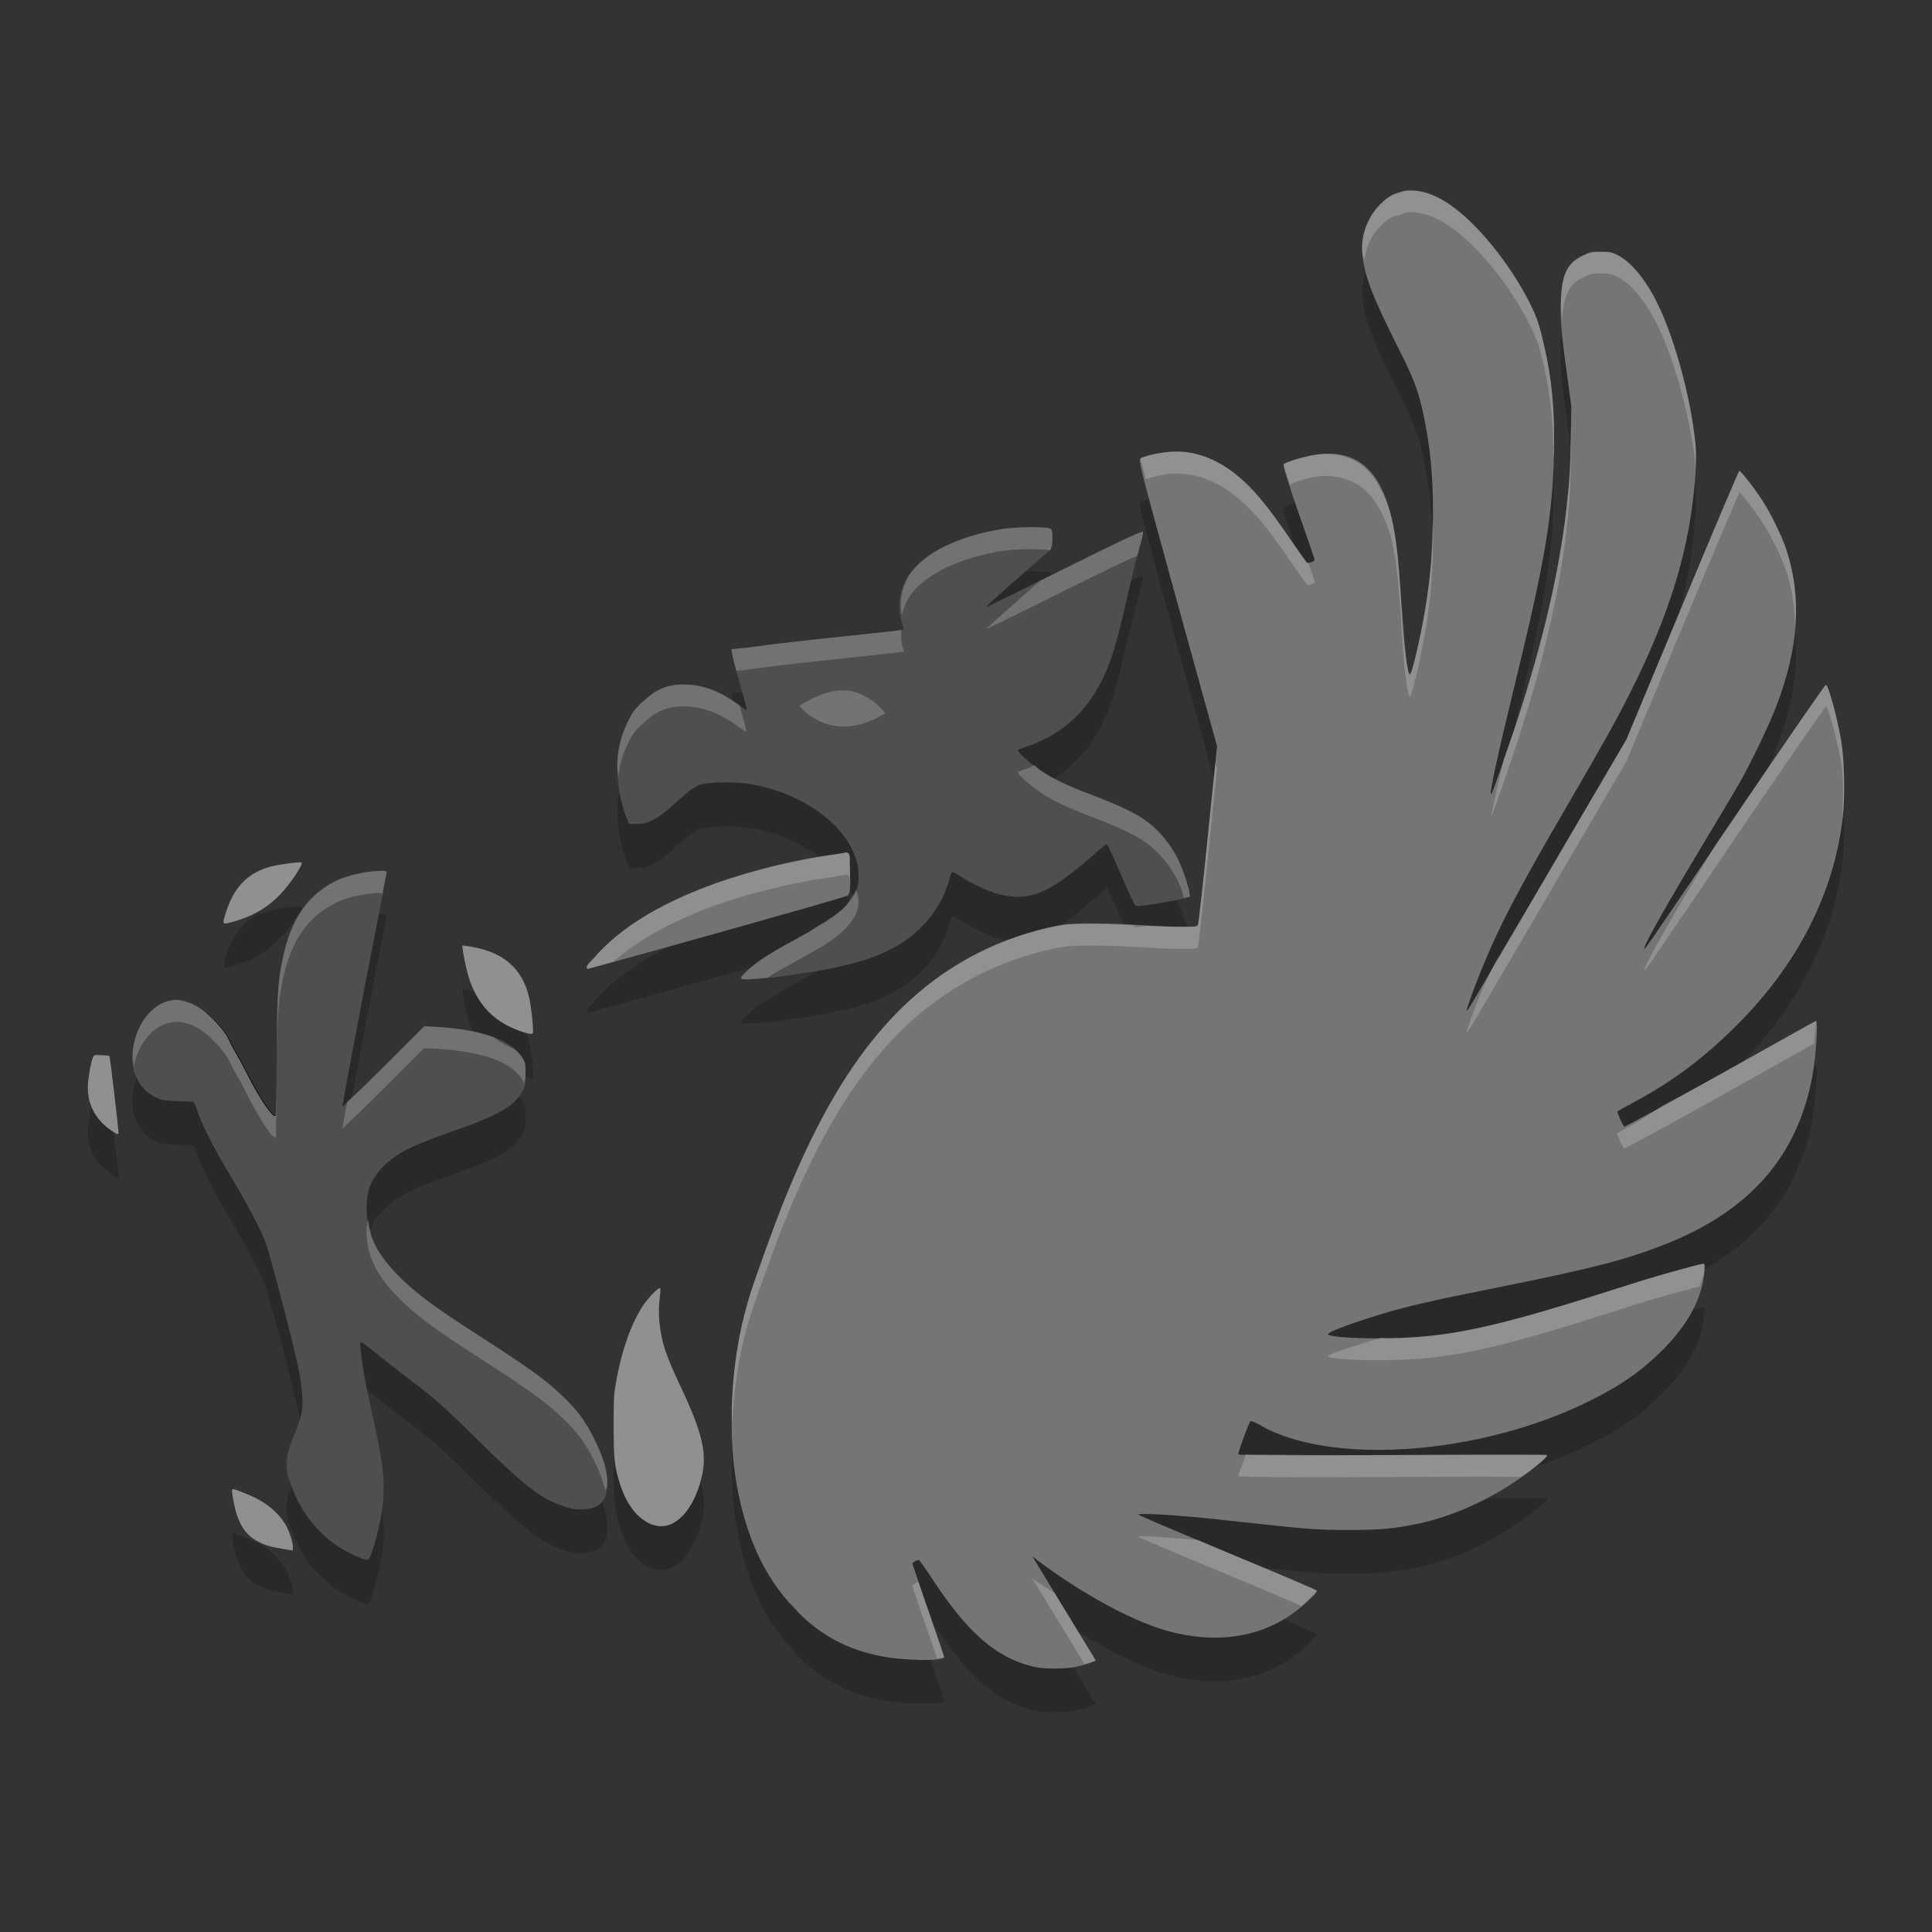<svg xmlns="http://www.w3.org/2000/svg" width="22" height="22" version="1.1" viewBox="0 0 22 22">
 <rect x="0" y="0" width="22" height="22" fill="#333333" stroke="none"/>
 <path style="opacity:.2" d="m16.037 2.668c-0.039 0.003-0.073 0.021-0.109 0.033-0.027 0.009-0.058 0.011-0.084 0.025-0.06 0.034-0.115 0.083-0.168 0.146-0.12 0.144-0.18 0.339-0.162 0.512 0.026 0.255 0.101 0.465 0.408 1.076 0.169 0.336 0.225 0.469 0.283 0.738 0.082 0.38 0.114 0.713 0.113 1.154-0.001 0.406-0.025 0.702-0.09 1.088-0.057 0.339-0.153 0.747-0.174 0.74-0.031-0.01-0.068-0.326-0.096-0.787v-0.002c-0.033-0.543-0.06-0.759-0.107-0.973-0.025-0.113-0.06-0.206-0.1-0.289-0.029-0.067-0.063-0.124-0.1-0.176l-0.002-0.002c-0.014-0.02-0.029-0.041-0.045-0.059l-0.002-0.002c-0.067-0.078-0.146-0.135-0.236-0.17-0.001-0.001-0.003-0.001-0.004-0.002-0.112-0.042-0.236-0.064-0.385-0.041-0.13 0.02-0.342 0.085-0.361 0.109-0.008 0.01 0.038 0.176 0.168 0.547 0.102 0.292 0.187 0.536 0.188 0.541 0 0.018-0.074 0.043-0.09 0.029-0.008-0.007-0.083-0.112-0.164-0.229-0.17-0.247-0.255-0.366-0.371-0.504-0.313-0.372-0.652-0.55-1.004-0.529-0.128 0.007-0.322 0.05-0.355 0.078-0.023 0.02-0.018 0.052 0.42 1.646l0.451 1.631-0.102 0.998c-0.055 0.55-0.108 1.012-0.113 1.027-0.009 0.027-0.012 0.029-0.193 0.029-0.102 0-0.308-0.007-0.457-0.018-0.329-0.024-0.739-0.026-0.879-0.006-0.142 0.021-0.346 0.073-0.539 0.139-0.602 0.206-1.13 0.571-1.57 1.094-0.406 0.482-0.749 1.095-1.088 1.941-0.102 0.254-0.321 0.864-0.373 1.029-0.128 0.408-0.199 0.841-0.211 1.311-0.01 0.418 0.023 0.761 0.109 1.111 0.102 0.411 0.253 0.73 0.463 0.998 0.05 0.064 0.104 0.122 0.162 0.182 0.002 0.002 0.004 0.004 0.006 0.006 0.002 0.002 0.004 0.004 0.006 0.006 0.001 0.001-0.001 0.005 0 0.006 0.27 0.271 0.563 0.428 0.938 0.504 0.267 0.055 0.734 0.065 0.734 0.014 0-0.009-0.082-0.25-0.182-0.535-0.099-0.285-0.18-0.522-0.18-0.529-0-0.013 0.05-0.043 0.072-0.043 0.006 0 0.069 0.088 0.139 0.193 0.28 0.425 0.496 0.669 0.74 0.836 0.145 0.099 0.335 0.174 0.486 0.197 0.093 0.014 0.316 0.014 0.408-0.006 0.114-0.024 0.228-0.061 0.242-0.078l-0.723-1.186c0.473 0.368 1.094 0.726 1.533 0.85 0.55 0.154 1.068 0.079 1.461-0.217 0.124-0.094 0.253-0.22 0.246-0.24-0.003-0.009-0.459-0.204-1.016-0.434-0.556-0.23-1.013-0.424-1.016-0.432-0.007-0.022 0.43 0.002 0.906 0.053 0.153 0.016 0.402 0.044 0.555 0.061 0.49 0.052 0.6 0.059 0.938 0.059 0.358-0 0.515-0.013 0.787-0.07 0.424-0.089 0.878-0.304 1.25-0.584 0.151-0.114 0.226-0.183 0.217-0.197-0.005-0.008-0.601-0.006-1.756 0-1.189 0.006-1.728 0-1.748-0.008-0.003-0.001-0.01 0.001-0.012 0-0.008-0.012 0.118-0.357 0.137-0.377 0.005-0.006 0.051 0.008 0.098 0.035 0.801 0.476 2.523 0.354 3.773-0.27 0.359-0.179 0.596-0.349 0.83-0.584 0.281-0.282 0.446-0.59 0.469-0.885 0.007-0.087 0.004-0.09-0.018-0.09-0.027 0-0.464 0.121-0.697 0.193-0.086 0.027-0.307 0.098-0.492 0.156-1.213 0.384-1.716 0.486-2.375 0.498-0.377 0.007-0.714-0.014-0.703-0.047 0.012-0.037 0.524-0.213 0.871-0.301 0.297-0.075 0.453-0.107 1.143-0.246 1.02-0.206 1.389-0.303 1.84-0.482 0.951-0.379 1.488-0.994 1.658-1.893 0.044-0.234 0.071-0.645 0.043-0.645-0.006 0-0.493 0.276-1.088 0.607-0.594 0.332-1.087 0.6-1.094 0.596-0.016-0.01-0.086-0.166-0.078-0.174 0.003-0.003 0.079-0.047 0.174-0.098 0.456-0.245 0.802-0.502 1.178-0.877 0.703-0.7 1.114-1.509 1.215-2.375 0.027-0.233 0.019-0.658-0.018-0.871-0.043-0.253-0.143-0.627-0.174-0.637-0.007-0.002-0.433 0.61-0.939 1.357-1.066 1.575-1.121 1.655-1.129 1.646-0.019-0.019 0.234-0.468 0.66-1.178 0.185-0.307 0.384-0.639 0.439-0.738 0.137-0.245 0.329-0.651 0.402-0.842 0.258-0.672 0.295-1.243 0.115-1.787-0.052-0.158-0.179-0.415-0.277-0.564-0.097-0.148-0.243-0.335-0.258-0.33-0.007 0.002-0.3 0.692-0.65 1.533l-0.637 1.527-0.883 1.508c-0.884 1.511-0.924 1.583-0.934 1.574-0.007-0.007 0.073-0.232 0.156-0.438 0.207-0.513 0.42-0.922 1.004-1.924 0.373-0.64 0.541-0.94 0.691-1.238 0.47-0.93 0.696-1.682 0.752-2.502 0.011-0.167 0.011-0.245 0-0.354-0.059-0.566-0.258-1.272-0.469-1.666-0.122-0.229-0.28-0.412-0.42-0.48-0.063-0.031-0.086-0.037-0.188-0.037-0.105 0-0.123 0.005-0.203 0.043-0.196 0.092-0.254 0.236-0.254 0.607 0 0.199 0.015 0.354 0.078 0.799l0.043 0.312-0.006 0.355c-0.007 0.352-0.013 0.465-0.049 0.793-0.08 0.722-0.275 1.554-0.564 2.436-0.109 0.333-0.271 0.794-0.289 0.822-0.042 0.065 0.062-0.411 0.271-1.268 0.343-1.405 0.423-1.906 0.438-2.615 0.01-0.49-0.022-0.829-0.113-1.227-0.055-0.238-0.076-0.3-0.156-0.463-0.225-0.456-0.619-0.939-0.939-1.148-0.165-0.108-0.314-0.154-0.449-0.145zm-4.336 3.836c-0.116 0.001-0.241 0.011-0.312 0.023-0.451 0.077-0.811 0.242-0.998 0.469-0.147 0.177-0.187 0.399-0.113 0.613 0.01 0.028 0.016 0.056 0.012 0.061-0.005 0.005-0.448 0.053-0.98 0.109-0.435 0.046-0.673 0.078-0.799 0.096-0.017 0.002-0.102 0.01-0.109 0.012-0.005 0.001-0.072 0.005-0.072 0.006-0.001 0.001 0.006 0.019 0.006 0.023 0 0.007-0.001 0.012 0 0.014 0.005 0.04 0.024 0.124 0.072 0.293 0.086 0.3 0.105 0.361 0.092 0.361-0.003 0-0.049-0.032-0.098-0.066-0.201-0.144-0.381-0.214-0.576-0.223-0.215-0.01-0.353 0.049-0.506 0.199-0.003 0.003-0.008 0.003-0.012 0.006-0.077 0.077-0.106 0.113-0.156 0.217-0.073 0.151-0.111 0.285-0.121 0.463-0.012 0.208 0.035 0.47 0.109 0.643l0.023 0.061h0.102c0.266 0 0.477-0.341 0.699-0.445 0.155-0.038 0.439-0.038 0.631 0 0.692 0.137 1.21 0.607 1.184 1.076-0.007 0.125-0.051 0.207-0.162 0.318-0.092 0.093-0.212 0.176-0.42 0.289-0.073 0.04-0.195 0.109-0.271 0.15-0.076 0.042-0.185 0.108-0.24 0.145-0.11 0.073-0.246 0.194-0.246 0.223 0 0.025 0.067 0.024 0.359-0.006 0.125-0.013 0.23-0.033 0.338-0.049 0.525-0.075 0.875-0.175 1.148-0.354 0.26-0.169 0.456-0.44 0.529-0.723 0.012-0.046 0.022-0.078 0.029-0.078 0.007 0 0.054 0.025 0.102 0.055 0.309 0.192 0.563 0.262 0.775 0.217 0.19-0.04 0.375-0.155 0.711-0.445 0.089-0.077 0.166-0.145 0.174-0.145 0.008 0 0.078 0.153 0.156 0.336s0.152 0.343 0.162 0.355c0.018 0.022 0.032 0.024 0.318-0.023 0.162-0.027 0.3-0.06 0.307-0.066 0.017-0.016-0.045-0.227-0.102-0.361-0.091-0.217-0.25-0.412-0.439-0.535-0.114-0.074-0.284-0.153-0.559-0.258-0.299-0.114-0.454-0.188-0.596-0.283-0.14-0.094-0.275-0.218-0.258-0.234 0.007-0.006 0.054-0.023 0.107-0.041 0.423-0.147 0.712-0.426 0.902-0.873 0.078-0.184 0.141-0.418 0.246-0.883 0.048-0.211 0.11-0.449 0.133-0.529 0.023-0.08 0.039-0.153 0.035-0.162-0-0.001-0.014 0.005-0.018 0.006-0.042 0.009-0.282 0.119-0.871 0.414-0.485 0.242-0.89 0.442-0.896 0.439-0.006-0.002 0.149-0.142 0.344-0.312 0.194-0.17 0.37-0.324 0.385-0.338 0.01-0.009 0.008-0.017 0.012-0.029 0.006-0.018 0.012-0.041 0.012-0.096 0-0.1-0.005-0.108-0.037-0.121-0.026-0.011-0.13-0.013-0.246-0.012zm-1.457 0.928c0.003 0.049 0.013 0.098 0.027 0.146-0.014-0.049-0.024-0.098-0.027-0.146zm-0.635 2.781c-0.043 0.005-0.086 0.017-0.129 0.023-0.001 0-0.003-0-0.004 0-0.452 0.065-0.899 0.171-1.33 0.322-0.491 0.18-0.979 0.417-1.342 0.803-0.027 0.046-0.165 0.147-0.111 0.172 0.533-0.144 1.281-0.353 1.787-0.496 0.137-0.039 0.242-0.068 0.361-0.102 0.219-0.06 0.436-0.123 0.654-0.188l0.156-0.047c0.049-0.057 0.02-0.23 0.027-0.33-0.015-0.053 0.029-0.191-0.07-0.158zm-6.174 0.109c-0.011-0.011-0.244 0.017-0.338 0.041-0.268 0.067-0.429 0.227-0.523 0.518-0.017 0.052-0.029 0.103-0.029 0.115 0 0.028 0.011 0.029 0.115 0 0.218-0.06 0.388-0.162 0.527-0.307 0.114-0.118 0.27-0.345 0.248-0.367zm0.848 0.096c-0.002 0-0.004 0.002-0.006 0.002-0.002 0-0.004-0-0.006 0-0.142 0.01-0.32 0.052-0.434 0.105-0.332 0.158-0.527 0.445-0.619 0.896-0.054 0.264-0.063 0.41-0.066 1.113-0.002 0.367-0.007 0.667-0.012 0.672-0.001 0.001-0.009-0.007-0.012-0.008-0.008-0.003-0.017-0.005-0.031-0.021-0.075-0.087-0.171-0.243-0.307-0.512-0.05-0.099-0.089-0.165-0.131-0.24-0.022-0.04-0.054-0.112-0.066-0.131v-0.002c-0.073-0.111-0.209-0.251-0.301-0.312-0.079-0.053-0.198-0.096-0.277-0.096-0.002 0-0.004 0.002-0.006 0.002-0.227 0.004-0.426 0.212-0.486 0.51-0.059 0.289 0.056 0.528 0.295 0.619 0.039 0.015 0.098 0.021 0.215 0.023 0.089 0.002 0.171 0.006 0.176 0.012 0.005 0.005 0.023 0.056 0.041 0.109 0.053 0.155 0.182 0.409 0.379 0.738 0.208 0.348 0.34 0.602 0.396 0.758 0.061 0.167 0.346 1.268 0.385 1.484 0.034 0.188 0.044 0.361 0.025 0.451-0.008 0.04-0.045 0.155-0.084 0.248-0.108 0.258-0.117 0.355-0.043 0.559 0.147 0.406 0.404 0.682 0.775 0.836 0.094 0.039 0.11 0.042 0.133-0.012 0.051-0.119 0.116-0.381 0.139-0.561 0.037-0.295 0.009-0.503-0.145-1.184-0.071-0.315-0.129-0.697-0.104-0.697 0.006 0 0.054 0.032 0.104 0.072 0.05 0.041 0.215 0.171 0.367 0.287 0.398 0.304 0.446 0.346 0.9 0.795 0.172 0.17 0.297 0.284 0.404 0.379 0.213 0.188 0.339 0.269 0.516 0.33 0.095 0.033 0.135 0.043 0.217 0.043 0.199 0 0.29-0.084 0.301-0.277 0.007-0.137-0.035-0.294-0.145-0.518-0.108-0.218-0.194-0.332-0.361-0.492-0.194-0.186-0.374-0.318-0.955-0.691-0.495-0.318-0.716-0.481-0.908-0.674-0.123-0.124-0.211-0.236-0.271-0.352-0.063-0.122-0.095-0.248-0.102-0.389-0.01-0.226 0.047-0.369 0.193-0.516 0.15-0.15 0.314-0.236 0.799-0.404 0.512-0.178 0.702-0.29 0.787-0.463 0.03-0.06 0.031-0.079 0.031-0.18-0-0.097 0.001-0.122-0.023-0.168-0.112-0.213-0.447-0.341-0.992-0.373l-0.139-0.006-0.463 0.463c-0.254 0.254-0.465 0.455-0.469 0.451-0.004-0.004 0.107-0.597 0.246-1.322 0.14-0.726 0.258-1.33 0.258-1.342 0-0.021-0.01-0.024-0.119-0.018zm0.979 0.848 0.008 0.043c0.008 0.081 0.05 0.272 0.084 0.365 0.108 0.296 0.293 0.478 0.6 0.578 0.073 0.024 0.107 0.026 0.115 0.012 0.011-0.02-0.019-0.301-0.043-0.402-0.07-0.3-0.25-0.483-0.559-0.561-0.06-0.015-0.13-0.027-0.156-0.029zm-4.184 1.25c-0.013 0.005-0.015 0.018-0.023 0.037-0.022 0.053-0.055 0.252-0.055 0.33 0 0.204 0.094 0.372 0.271 0.492 0.069 0.046 0.079 0.049 0.078 0.02-0.001-0.052-0.097-0.856-0.104-0.867-0.004-0.007-0.043-0.012-0.09-0.012-0.042 0-0.065-0.005-0.078 0zm6.434 2.652c-0.021 0-0.13 0.11-0.182 0.186-0.142 0.209-0.252 0.52-0.318 0.902-0.024 0.136-0.023 0.198-0.023 0.492-0 0.372 0.008 0.457 0.078 0.668 0.077 0.233 0.207 0.389 0.361 0.445 0.025 0.009 0.068 0.017 0.102 0.018 0.194 0.002 0.374-0.214 0.457-0.541 0.071-0.278 0.018-0.513-0.24-1.059-0.165-0.349-0.208-0.487-0.234-0.697-0.013-0.102-0.013-0.202 0.006-0.354 0.005-0.043 0.003-0.061-0.006-0.061zm-4.857 2.291c-0.016 0-0.016 0.034 0.012 0.168 0.045 0.218 0.123 0.349 0.27 0.426 0.09 0.047 0.148 0.061 0.283 0.084 0.05 0.009 0.096 0.019 0.102 0.02 0.035 0.005 0.006-0.138-0.055-0.266-0.057-0.118-0.191-0.247-0.33-0.318-0.101-0.052-0.257-0.113-0.281-0.113z"/>
 <path style="fill:#4f4f4f" d="m11.702 6.004c-0.116 0.001-0.241 0.012-0.313 0.024-0.451 0.077-0.811 0.243-0.998 0.469-0.147 0.177-0.188 0.399-0.114 0.613 0.01 0.028 0.017 0.055 0.012 0.06-0.005 0.005-0.447 0.052-0.98 0.108-0.435 0.046-0.673 0.079-0.8 0.096-0.017 0.002-0.101 0.011-0.108 0.012-0.005 0.001-0.072 0.005-0.072 0.006-0.001 0.001 0.006 0.019 0.006 0.024 0 0.007-0.001 0.011 0 0.012 0.005 0.04 0.024 0.125 0.072 0.295 0.086 0.3 0.103 0.361 0.09 0.361-0.003 0-0.048-0.031-0.096-0.066-0.201-0.144-0.382-0.213-0.577-0.222-0.215-0.01-0.352 0.049-0.505 0.198-0.003 0.003-0.009 0.003-0.012 0.006-0.077 0.077-0.106 0.113-0.156 0.216-0.073 0.151-0.11 0.285-0.12 0.463-0.012 0.208 0.034 0.471 0.108 0.643l0.024 0.06h0.102c0.266 0 0.475-0.341 0.697-0.445 0.155-0.038 0.439-0.038 0.631 0 0.692 0.137 1.211 0.607 1.184 1.076-0.007 0.125-0.051 0.207-0.162 0.319-0.092 0.093-0.213 0.175-0.421 0.289-0.073 0.04-0.194 0.109-0.271 0.15-0.076 0.042-0.185 0.108-0.24 0.144-0.11 0.073-0.246 0.194-0.246 0.222 0 0.025 0.068 0.024 0.361-0.006 0.125-0.013 0.229-0.033 0.337-0.048 0.525-0.075 0.875-0.176 1.148-0.355 0.26-0.169 0.456-0.438 0.529-0.721 0.012-0.046 0.023-0.078 0.03-0.078 0.007 0 0.055 0.024 0.102 0.054 0.309 0.192 0.563 0.261 0.776 0.216 0.19-0.04 0.373-0.155 0.709-0.445 0.089-0.077 0.167-0.144 0.174-0.144 0.008 0 0.078 0.153 0.156 0.337 0.079 0.183 0.152 0.342 0.162 0.355 0.018 0.022 0.033 0.024 0.319-0.024 0.162-0.027 0.3-0.06 0.307-0.066 0.017-0.016-0.045-0.226-0.102-0.361-0.091-0.217-0.249-0.412-0.439-0.535-0.114-0.074-0.284-0.154-0.559-0.259-0.299-0.114-0.454-0.188-0.595-0.283-0.14-0.094-0.276-0.218-0.259-0.234 0.007-0.006 0.055-0.024 0.108-0.042 0.423-0.147 0.712-0.425 0.902-0.872 0.078-0.184 0.142-0.419 0.246-0.884 0.048-0.211 0.109-0.449 0.132-0.529 0.023-0.08 0.04-0.153 0.036-0.162-0-0.001-0.014 0.005-0.018 0.006-0.042 0.009-0.283 0.12-0.872 0.415-0.485 0.242-0.889 0.441-0.896 0.439-0.006-0.002 0.148-0.143 0.343-0.313 0.194-0.17 0.37-0.323 0.385-0.337 0.01-0.009 0.008-0.018 0.012-0.03 0.006-0.018 0.012-0.042 0.012-0.096 0-0.1-0.004-0.107-0.036-0.12-0.026-0.011-0.13-0.013-0.246-0.012z"/>
 <path style="fill:#757575" d="m16.036 2.168c-0.135 0.01-0.255 0.077-0.361 0.204-0.12 0.144-0.18 0.339-0.163 0.511 0.026 0.255 0.101 0.465 0.409 1.076 0.169 0.336 0.224 0.47 0.283 0.739 0.082 0.38 0.115 0.713 0.114 1.154-0.001 0.406-0.025 0.702-0.09 1.088-0.057 0.339-0.154 0.746-0.174 0.739-0.031-0.01-0.068-0.326-0.096-0.788-0.033-0.543-0.061-0.761-0.108-0.974-0.126-0.569-0.407-0.81-0.872-0.739-0.13 0.02-0.341 0.084-0.361 0.108-0.008 0.01 0.038 0.176 0.168 0.548 0.102 0.292 0.186 0.535 0.186 0.541 0 0.018-0.074 0.044-0.09 0.031-0.008-0.007-0.082-0.112-0.163-0.229-0.17-0.247-0.256-0.367-0.372-0.505-0.313-0.372-0.652-0.549-1.004-0.529-0.128 0.007-0.322 0.05-0.355 0.078-0.023 0.02-0.018 0.053 0.421 1.647l0.451 1.629-0.103 0.998c-0.055 0.55-0.108 1.013-0.114 1.028-0.009 0.027-0.011 0.03-0.193 0.03-0.102 0-0.308-0.007-0.457-0.018-0.329-0.024-0.739-0.026-0.878-0.006-0.142 0.021-0.348 0.072-0.541 0.138-0.602 0.206-1.129 0.572-1.569 1.094-0.406 0.482-0.75 1.096-1.088 1.942-0.102 0.254-0.321 0.863-0.372 1.028-0.128 0.408-0.199 0.841-0.211 1.311-0.01 0.418 0.021 0.761 0.108 1.112 0.102 0.411 0.254 0.73 0.463 0.998 0.05 0.064 0.104 0.121 0.163 0.181 0.002 0.002 0.004 0.004 0.006 0.006 0.002 0.002 0.004 0.004 0.006 0.006 0.001 0.001-0.001 0.004 0 0.006 0.27 0.271 0.563 0.429 0.938 0.505 0.267 0.055 0.734 0.064 0.734 0.013 0-0.009-0.081-0.25-0.181-0.535-0.099-0.285-0.18-0.522-0.18-0.529-0-0.013 0.05-0.042 0.072-0.042 0.006 0 0.069 0.087 0.138 0.193 0.28 0.425 0.495 0.669 0.74 0.836 0.145 0.099 0.336 0.175 0.487 0.198 0.093 0.014 0.317 0.013 0.409-0.006 0.114-0.024 0.227-0.061 0.241-0.078l-0.722-1.184c0.473 0.368 1.094 0.725 1.533 0.848 0.55 0.154 1.068 0.079 1.461-0.217 0.124-0.094 0.253-0.22 0.246-0.24-0.003-0.009-0.46-0.203-1.016-0.433-0.556-0.23-1.013-0.425-1.016-0.432-0.007-0.022 0.431 0.003 0.908 0.054 0.153 0.016 0.401 0.044 0.553 0.06 0.49 0.052 0.601 0.06 0.938 0.06 0.358-0 0.515-0.014 0.788-0.072 0.424-0.089 0.878-0.303 1.25-0.583 0.151-0.114 0.226-0.184 0.217-0.198-0.005-0.008-0.601-0.006-1.756 0-1.189 0.006-1.729 0.002-1.749-0.006-0.003-0.001-0.01 0.001-0.012 0-0.008-0.012 0.119-0.359 0.138-0.379 0.005-0.006 0.05 0.009 0.096 0.036 0.801 0.476 2.525 0.353 3.775-0.271 0.359-0.179 0.596-0.348 0.83-0.583 0.281-0.282 0.446-0.589 0.469-0.884 0.007-0.087 0.004-0.09-0.018-0.09-0.027 0-0.463 0.119-0.697 0.192-0.086 0.027-0.307 0.098-0.493 0.156-1.213 0.384-1.716 0.487-2.375 0.499-0.377 0.007-0.714-0.016-0.703-0.048 0.012-0.037 0.525-0.213 0.872-0.301 0.297-0.075 0.452-0.107 1.142-0.246 1.02-0.206 1.389-0.302 1.84-0.481 0.951-0.379 1.489-0.996 1.659-1.894 0.044-0.234 0.071-0.643 0.043-0.643-0.006 0-0.494 0.275-1.088 0.607-0.594 0.332-1.087 0.6-1.094 0.596-0.016-0.01-0.086-0.166-0.078-0.174 0.003-0.003 0.079-0.045 0.174-0.096 0.456-0.245 0.802-0.504 1.178-0.878 0.703-0.7 1.114-1.509 1.214-2.374 0.027-0.233 0.018-0.658-0.018-0.872-0.043-0.253-0.143-0.627-0.174-0.637-0.007-0.002-0.432 0.61-0.938 1.358-1.066 1.575-1.122 1.656-1.13 1.648-0.019-0.019 0.235-0.468 0.661-1.178 0.185-0.307 0.383-0.64 0.439-0.739 0.137-0.245 0.329-0.651 0.402-0.842 0.258-0.672 0.295-1.242 0.114-1.786-0.052-0.158-0.178-0.415-0.276-0.565-0.097-0.148-0.244-0.336-0.259-0.331-0.007 0.002-0.299 0.692-0.649 1.533l-0.637 1.527-0.884 1.509c-0.884 1.511-0.923 1.584-0.932 1.575-0.007-0.007 0.073-0.234 0.156-0.439 0.207-0.513 0.42-0.922 1.004-1.924 0.373-0.64 0.541-0.94 0.691-1.238 0.47-0.93 0.696-1.682 0.752-2.501 0.011-0.167 0.011-0.246 0-0.354-0.059-0.566-0.259-1.271-0.469-1.666-0.122-0.229-0.281-0.412-0.421-0.481-0.063-0.031-0.084-0.036-0.186-0.036-0.105 0-0.124 0.004-0.204 0.042-0.196 0.092-0.253 0.237-0.253 0.608 0 0.199 0.015 0.354 0.078 0.799l0.042 0.313-0.006 0.355c-0.007 0.352-0.012 0.465-0.048 0.794-0.08 0.722-0.276 1.553-0.566 2.434-0.109 0.333-0.27 0.796-0.288 0.824-0.042 0.065 0.062-0.412 0.271-1.269 0.343-1.405 0.425-1.906 0.439-2.615 0.01-0.49-0.023-0.829-0.114-1.226-0.055-0.238-0.076-0.3-0.156-0.463-0.225-0.456-0.618-0.939-0.938-1.148-0.165-0.108-0.316-0.154-0.451-0.144z"/>
 <path style="fill:#737373" d="m9.61 9.713c-0.498 0.062-0.989 0.18-1.463 0.346-0.491 0.18-0.98 0.416-1.343 0.802-0.027 0.046-0.164 0.147-0.111 0.172 0.533-0.144 1.282-0.353 1.788-0.496 0.137-0.039 0.241-0.069 0.361-0.103 0.219-0.06 0.437-0.123 0.655-0.187l0.155-0.048c0.049-0.057 0.021-0.229 0.028-0.329-0.015-0.053 0.03-0.191-0.07-0.158z"/>
 <path style="fill:#909090" d="m3.435 9.822c-0.011-0.011-0.243 0.019-0.337 0.042-0.268 0.067-0.428 0.227-0.523 0.517-0.017 0.052-0.03 0.102-0.03 0.114 0 0.028 0.009 0.029 0.114 0 0.218-0.06 0.39-0.162 0.529-0.307 0.114-0.118 0.268-0.345 0.246-0.367z"/>
 <path style="fill:#4f4f4f" d="m4.283 9.918c-0.144 0.009-0.329 0.053-0.445 0.108-0.332 0.158-0.527 0.444-0.619 0.896-0.054 0.264-0.063 0.409-0.066 1.112-0.002 0.367-0.007 0.669-0.012 0.673-0.005 0.005-0.022-0.007-0.042-0.03-0.075-0.087-0.171-0.242-0.307-0.511-0.05-0.099-0.09-0.165-0.132-0.24-0.023-0.041-0.054-0.114-0.066-0.132-0.073-0.111-0.209-0.251-0.301-0.313-0.079-0.053-0.197-0.096-0.277-0.096-0.23 0-0.432 0.21-0.493 0.511-0.059 0.289 0.055 0.529 0.295 0.619 0.039 0.015 0.1 0.022 0.216 0.024 0.089 0.002 0.17 0.007 0.174 0.012 0.005 0.005 0.024 0.055 0.042 0.108 0.053 0.155 0.182 0.41 0.379 0.739 0.208 0.348 0.34 0.602 0.397 0.758 0.061 0.167 0.346 1.268 0.385 1.485 0.034 0.188 0.043 0.361 0.024 0.451-0.008 0.04-0.045 0.153-0.084 0.246-0.108 0.258-0.116 0.355-0.042 0.559 0.147 0.406 0.404 0.681 0.776 0.836 0.094 0.039 0.11 0.041 0.132-0.012 0.051-0.119 0.116-0.379 0.138-0.559 0.037-0.295 0.01-0.504-0.144-1.184-0.071-0.315-0.127-0.697-0.102-0.697 0.006 0 0.053 0.032 0.102 0.072 0.05 0.041 0.214 0.172 0.367 0.289 0.398 0.304 0.447 0.345 0.902 0.794 0.172 0.17 0.296 0.284 0.403 0.379 0.213 0.188 0.34 0.27 0.517 0.331 0.095 0.033 0.135 0.042 0.216 0.042 0.199 0 0.29-0.083 0.301-0.277 0.007-0.137-0.034-0.294-0.144-0.517-0.108-0.218-0.194-0.333-0.361-0.493-0.194-0.186-0.374-0.318-0.956-0.691-0.495-0.318-0.716-0.481-0.908-0.673-0.253-0.254-0.361-0.465-0.373-0.739-0.01-0.226 0.046-0.37 0.192-0.517 0.15-0.15 0.315-0.234 0.8-0.403 0.512-0.178 0.703-0.29 0.788-0.463 0.03-0.06 0.03-0.079 0.03-0.18-0-0.097 0-0.122-0.024-0.168-0.112-0.213-0.447-0.341-0.992-0.373l-0.138-0.006-0.463 0.463c-0.254 0.254-0.465 0.455-0.469 0.451-0.004-0.004 0.107-0.597 0.246-1.323 0.14-0.726 0.259-1.328 0.259-1.341 0-0.021-0.011-0.025-0.12-0.018z"/>
 <path style="fill:#909090" d="m5.263 10.766 0.006 0.042c0.008 0.081 0.05 0.273 0.084 0.367 0.108 0.296 0.295 0.477 0.601 0.577 0.073 0.024 0.106 0.026 0.114 0.012 0.011-0.02-0.018-0.302-0.042-0.403-0.07-0.3-0.251-0.481-0.559-0.559-0.06-0.015-0.13-0.028-0.156-0.03l-0.048-0.006z"/>
 <path style="fill:#909090" d="m1.078 12.016c-0.013 0.005-0.016 0.017-0.024 0.036-0.022 0.053-0.054 0.253-0.054 0.331 0 0.204 0.093 0.373 0.271 0.493 0.069 0.046 0.079 0.047 0.078 0.018-0.001-0.052-0.095-0.855-0.102-0.866-0.004-0.007-0.044-0.012-0.09-0.012-0.042 0-0.066-0.005-0.078 0z"/>
 <path style="opacity:.2;fill:#ffffff" d="m16.037 2.168c-0.039 0.003-0.073 0.021-0.109 0.033-0.027 0.009-0.058 0.011-0.084 0.025-0.06 0.034-0.115 0.083-0.168 0.146-0.12 0.144-0.18 0.339-0.162 0.512 0.003 0.025 0.016 0.054 0.02 0.078 0.021-0.122 0.061-0.242 0.143-0.34 0.053-0.063 0.108-0.113 0.168-0.146 0.026-0.015 0.057-0.017 0.084-0.025 0.036-0.012 0.071-0.03 0.109-0.033 0.135-0.01 0.284 0.037 0.449 0.145 0.321 0.209 0.715 0.692 0.939 1.148 0.08 0.163 0.102 0.225 0.156 0.463 0.078 0.34 0.105 0.653 0.107 1.039 0.001-0.021 0.005-0.041 0.006-0.062 0.01-0.49-0.022-0.829-0.113-1.227-0.055-0.238-0.076-0.3-0.156-0.463-0.225-0.456-0.619-0.939-0.939-1.148-0.165-0.108-0.314-0.154-0.449-0.145zm2.193 0.697c-0.105 0-0.123 0.005-0.203 0.043-0.196 0.092-0.254 0.236-0.254 0.607 0 0.036 0.013 0.108 0.014 0.143 0.014-0.273 0.07-0.42 0.24-0.5 0.08-0.038 0.098-0.043 0.203-0.043 0.102 0 0.124 0.006 0.188 0.037 0.14 0.069 0.298 0.251 0.42 0.48 0.211 0.394 0.41 1.1 0.469 1.666 0.003-0.088 0.008-0.173 0-0.25-0.059-0.566-0.258-1.272-0.469-1.666-0.122-0.229-0.28-0.412-0.42-0.48-0.063-0.031-0.086-0.037-0.187-0.037zm-0.34 1.986-0.002 0.131c-0.007 0.352-0.013 0.465-0.049 0.793-0.08 0.722-0.275 1.554-0.564 2.436-0.057 0.175-0.094 0.267-0.152 0.432-0 0.001 0 0.003 0 0.004-0.049 0.224-0.158 0.67-0.137 0.637 0.018-0.028 0.18-0.49 0.289-0.822 0.289-0.882 0.485-1.713 0.564-2.436 0.036-0.328 0.042-0.441 0.049-0.793l0.006-0.355zm-4.547 0.293c-0.128 0.007-0.322 0.05-0.355 0.078-0.003 0.003 0.061 0.228 0.061 0.236 0.067-0.026 0.188-0.058 0.295-0.064 0.352-0.02 0.691 0.158 1.004 0.529 0.116 0.138 0.201 0.257 0.371 0.504 0.081 0.117 0.156 0.222 0.164 0.229 0.016 0.013 0.09-0.011 0.09-0.029-0-0.002-0.054-0.154-0.078-0.225-0.004-0.001-0.01 0.006-0.012 0.004-0.008-0.007-0.084-0.112-0.164-0.229-0.17-0.247-0.255-0.366-0.371-0.504-0.313-0.372-0.652-0.55-1.004-0.529zm1.84 0.031c-0.063-0.008-0.131-0.007-0.205 0.004-0.13 0.02-0.342 0.085-0.361 0.109-0.004 0.004 0.053 0.166 0.07 0.229 0.068-0.03 0.186-0.072 0.291-0.088 0.149-0.023 0.273-0.001 0.385 0.041 0.001 0.001 0.003 0.001 0.004 0.002 0.09 0.035 0.169 0.092 0.236 0.17l0.002 0.002c0.016 0.018 0.031 0.038 0.045 0.059l0.002 0.002c0.036 0.052 0.071 0.109 0.1 0.176 0.039 0.083 0.075 0.176 0.1 0.289 0.047 0.214 0.074 0.43 0.107 0.973v0.002c0.028 0.461 0.065 0.777 0.096 0.787 0.02 0.007 0.117-0.401 0.174-0.74 0.065-0.386 0.089-0.682 0.09-1.088 0-0.059-0.006-0.105-0.008-0.16-0.004 0.357-0.023 0.644-0.082 0.998-0.057 0.339-0.153 0.747-0.174 0.74-0.029-0.01-0.061-0.323-0.088-0.729-0.002-0.033-0.006-0.024-0.008-0.059v-0.002c-0.033-0.543-0.06-0.759-0.107-0.973-0.025-0.113-0.06-0.206-0.1-0.289-0.007-0.016-0.016-0.026-0.023-0.041-0.025-0.047-0.048-0.095-0.076-0.135l-0.002-0.002c-0.014-0.02-0.029-0.041-0.045-0.059l-0.002-0.002c-0.067-0.078-0.146-0.135-0.236-0.17-0.001-0.001-0.003-0.001-0.004-0.002-0.056-0.021-0.114-0.037-0.178-0.045zm4.623 0.186c-0.007 0.002-0.3 0.692-0.65 1.533l-0.637 1.527-0.883 1.508c-0.583 0.997-0.533 0.905-0.615 1.039-0.051 0.112-0.116 0.233-0.162 0.348-0.083 0.205-0.164 0.43-0.156 0.438 0.009 0.009 0.05-0.063 0.934-1.574l0.883-1.508 0.637-1.527c0.35-0.841 0.643-1.531 0.65-1.533 0.015-0.005 0.16 0.182 0.258 0.33 0.098 0.15 0.225 0.406 0.277 0.564 0.068 0.206 0.094 0.417 0.1 0.635 0.012-0.154 0.01-0.304-0.006-0.451-0.016-0.147-0.047-0.292-0.094-0.434-0.052-0.158-0.179-0.415-0.277-0.564-0.097-0.148-0.243-0.335-0.258-0.33zm-8.105 0.643c-0.116 0.001-0.241 0.011-0.312 0.023-0.451 0.077-0.811 0.242-0.998 0.469-0.062 0.075-0.094 0.161-0.117 0.248-0.018 0.084-0.019 0.172-0.004 0.26 0.023-0.091 0.057-0.18 0.121-0.258 0.187-0.226 0.547-0.392 0.998-0.469 0.072-0.012 0.196-0.022 0.312-0.023 0.116-0.001 0.22 0.001 0.246 0.012 0.002 0.001 0 0.005 0.002 0.006 0.001-0.001 0.011-0.009 0.012-0.01 0.01-0.009 0.008-0.017 0.012-0.029 0.006-0.018 0.012-0.041 0.012-0.096 0-0.1-0.005-0.108-0.037-0.121-0.026-0.011-0.13-0.013-0.246-0.012zm1.316 0.049c-0-0.001-0.014 0.005-0.018 0.006-0.042 0.009-0.282 0.119-0.871 0.414-0.151 0.076-0.153 0.074-0.279 0.137-0.068 0.06-0.135 0.119-0.273 0.24-0.194 0.17-0.35 0.31-0.344 0.312 0.006 0.002 0.412-0.197 0.896-0.439 0.558-0.279 0.764-0.373 0.824-0.393 0.008-0.031 0.024-0.098 0.029-0.115 0.023-0.08 0.039-0.153 0.035-0.162zm-2.756 1.121c-0.028 0.007-0.435 0.051-0.953 0.105-0.435 0.046-0.673 0.078-0.799 0.096-0.017 0.002-0.102 0.01-0.109 0.012-0.005 0.001-0.072 0.005-0.072 0.006-0.001 0.001 0.006 0.019 0.006 0.023 0 0.007-0.001 0.012 0 0.014 0.004 0.028 0.027 0.121 0.051 0.209 0.006-0 0.015-0.002 0.016-0.002 0.008-0.001 0.092-0.009 0.109-0.012 0.126-0.018 0.364-0.05 0.799-0.096 0.533-0.056 0.976-0.105 0.98-0.109 0.005-0.005-0.002-0.032-0.012-0.061-0.021-0.062-0.013-0.123-0.016-0.186zm-2.438 0.621c-0.215-0.01-0.353 0.049-0.506 0.199-0.003 0.003-0.008 0.003-0.012 0.006-0.077 0.077-0.106 0.113-0.156 0.217-0.073 0.151-0.111 0.285-0.121 0.463-0.003 0.054 0.007 0.115 0.012 0.174 0.016-0.14 0.047-0.26 0.109-0.387 0.05-0.104 0.079-0.14 0.156-0.217 0.003-0.003 0.008-0.003 0.012-0.006 0.153-0.15 0.29-0.209 0.506-0.199 0.195 0.009 0.376 0.079 0.576 0.223 0.049 0.035 0.095 0.066 0.098 0.066 0.011 0-0.022-0.113-0.076-0.301v-0.002c-0.01-0.007-0.011-0.006-0.021-0.014-0.201-0.144-0.381-0.214-0.576-0.223zm12.969 0.002c-0.007-0.002-0.433 0.61-0.939 1.357-0.293 0.433-0.15 0.217-0.311 0.453-0.063 0.105-0.092 0.155-0.158 0.266-0.427 0.71-0.679 1.159-0.66 1.178 0.008 0.008 0.063-0.072 1.129-1.646 0.506-0.748 0.933-1.36 0.939-1.357 0.03 0.01 0.131 0.384 0.174 0.637 0.027 0.157 0.02 0.416 0.014 0.641 0.001-0.007 0.003-0.013 0.004-0.02 0.027-0.233 0.019-0.658-0.018-0.871-0.043-0.253-0.143-0.627-0.174-0.637zm-6.953 0.889-0.082 0.813c-0.055 0.55-0.108 1.012-0.113 1.027-0.009 0.027-0.012 0.029-0.193 0.029-0.081-0-0.233-0.006-0.365-0.014-0.045 0.003-0.155 0.023-0.164 0.012-0-0.001-0.007-0.014-0.008-0.016-0.31-0.018-0.672-0.024-0.799-0.006-0.142 0.021-0.346 0.073-0.539 0.139-0.452 0.155-0.862 0.398-1.225 0.73-0.121 0.111-0.236 0.233-0.346 0.363-0.406 0.482-0.749 1.095-1.088 1.941-0.102 0.254-0.321 0.864-0.373 1.029-0.128 0.408-0.199 0.841-0.211 1.311-0.002 0.068 0.005 0.124 0.006 0.188 0.016-0.444 0.083-0.859 0.205-1.248 0.052-0.165 0.271-0.775 0.373-1.029 0.338-0.846 0.682-1.46 1.088-1.941 0.44-0.523 0.968-0.887 1.57-1.094 0.193-0.066 0.397-0.118 0.539-0.139 0.14-0.02 0.55-0.018 0.879 0.006 0.149 0.011 0.355 0.018 0.457 0.018 0.181-0 0.184-0.003 0.193-0.029 0.005-0.015 0.058-0.477 0.113-1.027l0.102-0.998zm-2.057 0.027c-0.028 0.012-0.053 0.027-0.082 0.037-0.053 0.018-0.101 0.035-0.107 0.041-0.017 0.016 0.118 0.14 0.258 0.234 0.141 0.095 0.297 0.169 0.596 0.283 0.275 0.105 0.445 0.184 0.559 0.258 0.19 0.123 0.348 0.318 0.439 0.535 0.02 0.047 0.018 0.071 0.035 0.125 0.013-0.004 0.065-0.012 0.066-0.014 0.017-0.016-0.045-0.227-0.102-0.361-0.091-0.217-0.25-0.413-0.439-0.535-0.114-0.074-0.284-0.153-0.559-0.258-0.299-0.114-0.454-0.188-0.596-0.283-0.037-0.025-0.035-0.036-0.068-0.062zm-2.174 1c-0.02 0.002-0.039 0.007-0.059 0.01-0.023 0.005-0.047 0.01-0.07 0.014-0.001 0-0.003-0-0.004 0-0.452 0.065-0.899 0.171-1.33 0.322-0.491 0.18-0.979 0.417-1.342 0.803-0.027 0.046-0.165 0.147-0.111 0.172 0.086-0.023 0.192-0.054 0.287-0.08 0.338-0.292 0.749-0.492 1.166-0.645 0.431-0.151 0.878-0.257 1.33-0.322 0.001-0 0.003 0 0.004 0 0.043-0.006 0.086-0.018 0.129-0.023 0.078-0.025 0.069 0.049 0.068 0.109 0.002-0.063-0-0.129 0.002-0.184 0-0.005-0-0.013 0-0.018-0.015-0.053 0.029-0.191-0.07-0.158zm-5.326 0.205c-0.002 0-0.004 0.002-0.006 0.002-0.002 0-0.004-0-0.006 0-0.142 0.01-0.32 0.052-0.434 0.105-0.332 0.158-0.527 0.445-0.619 0.896-0.054 0.264-0.063 0.41-0.066 1.113-0.002 0.367-0.007 0.667-0.012 0.672-0.001 0.001-0.009-0.007-0.012-0.008-0.008-0.003-0.017-0.005-0.031-0.021-0.075-0.087-0.171-0.243-0.307-0.512-0.05-0.099-0.089-0.165-0.131-0.24-0.022-0.04-0.054-0.112-0.066-0.131v-0.002c-0.073-0.111-0.209-0.251-0.301-0.312-0.079-0.053-0.198-0.096-0.277-0.096-0.002 0-0.004 0.002-0.006 0.002-0.227 0.004-0.426 0.212-0.486 0.51-0.018 0.09-0.014 0.172 0 0.25 0.06-0.298 0.259-0.506 0.486-0.51 0.002 0 0.004-0.002 0.006-0.002 0.08 0 0.199 0.043 0.277 0.096 0.092 0.062 0.228 0.202 0.301 0.312v0.002c0.012 0.019 0.044 0.091 0.066 0.131 0.042 0.076 0.081 0.141 0.131 0.24 0.135 0.269 0.232 0.425 0.307 0.512 0.015 0.017 0.023 0.019 0.031 0.021 0.003 0.001 0.01 0.009 0.012 0.008 0.005-0.005 0.01-0.305 0.012-0.672 0.003-0.703 0.013-0.849 0.066-1.113 0.092-0.452 0.287-0.739 0.619-0.896 0.113-0.054 0.292-0.095 0.434-0.105 0.002-0 0.004 0 0.006 0 0.002-0 0.004-0.002 0.006-0.002 0.066-0.004 0.059 0.005 0.072 0.01 0.007-0.038 0.047-0.24 0.047-0.242 0-0.021-0.01-0.024-0.119-0.018zm5.465 0.211c-0.014 0.038-0.038 0.08-0.066 0.117v0.002c-0.021 0.028-0.036 0.054-0.066 0.084-0.072 0.073-0.193 0.147-0.328 0.227-0.038 0.022-0.047 0.038-0.092 0.062-0.073 0.04-0.195 0.109-0.271 0.15-0.076 0.042-0.185 0.108-0.24 0.145-0.11 0.073-0.246 0.194-0.246 0.223 0 0.021 0.115 0.011 0.299-0.006 0.058-0.037 0.128-0.079 0.188-0.111 0.076-0.042 0.199-0.111 0.271-0.15 0.208-0.113 0.327-0.196 0.42-0.289 0.111-0.111 0.155-0.193 0.162-0.318 0.003-0.045-0.021-0.09-0.029-0.135zm10.93 1.496c-0.006 0-0.493 0.276-1.088 0.607-0.349 0.195-0.442 0.241-0.643 0.35-0.001 0.001-0.003 0.001-0.004 0.002-0.115 0.074-0.222 0.153-0.352 0.223-0.095 0.051-0.171 0.094-0.174 0.098-0.008 0.008 0.062 0.164 0.078 0.174 0.007 0.004 0.499-0.264 1.094-0.596 0.585-0.326 1.049-0.589 1.07-0.598 0.004-0.095 0.029-0.26 0.018-0.26zm-15.848 0.061-0.463 0.463c-0.224 0.223-0.367 0.358-0.412 0.396-0.01 0.058-0.058 0.304-0.057 0.305 0.004 0.004 0.214-0.197 0.469-0.451l0.463-0.463 0.139 0.006c0.545 0.032 0.881 0.16 0.992 0.373 0.004 0.008 0.001 0.022 0.004 0.029 0.007-0.029 0.02-0.049 0.02-0.111-0-0.097 0.001-0.122-0.023-0.168-0.022-0.043-0.059-0.079-0.1-0.115l-0.002-0.002c-0.088-0.039-0.172-0.082-0.238-0.139h-0.002c-0.165-0.061-0.381-0.101-0.65-0.117zm-0.635 2.191c-0.009 0.054-0.024 0.102-0.021 0.168 0.006 0.141 0.038 0.267 0.102 0.389 0.06 0.116 0.148 0.228 0.271 0.352 0.192 0.193 0.413 0.356 0.908 0.674 0.582 0.373 0.761 0.505 0.955 0.691 0.167 0.16 0.254 0.274 0.361 0.492 0.065 0.131 0.1 0.235 0.121 0.33 0.005-0.024 0.022-0.034 0.023-0.062 0.007-0.137-0.035-0.294-0.145-0.518-0.108-0.218-0.194-0.332-0.361-0.492-0.194-0.186-0.374-0.318-0.955-0.691-0.495-0.318-0.716-0.481-0.908-0.674-0.123-0.124-0.211-0.236-0.271-0.352-0.05-0.096-0.066-0.2-0.08-0.307zm15.195 0.514c-0.027 0-0.464 0.121-0.697 0.193-0.086 0.027-0.307 0.098-0.492 0.156-1.213 0.384-1.716 0.486-2.375 0.498-0.051 0.001-0.047-0.006-0.096-0.006-0.269 0.084-0.599 0.183-0.607 0.209-0.011 0.032 0.327 0.054 0.703 0.047 0.659-0.012 1.162-0.114 2.375-0.498 0.186-0.059 0.406-0.129 0.492-0.156 0.222-0.069 0.599-0.172 0.662-0.184 0.014-0.057 0.048-0.114 0.053-0.17 0.007-0.087 0.004-0.09-0.018-0.09zm-5.199 2.17c-0.042 0.109-0.095 0.242-0.09 0.25 0.002 0.001 0.008-0.001 0.012 0 0.02 0.008 0.56 0.014 1.748 0.008 0.954-0.005 1.278-0.004 1.451 0 0.028-0.02 0.061-0.032 0.088-0.053 0.151-0.114 0.226-0.183 0.217-0.197-0.001-0.002-0.407 0.001-0.506 0-0.244-0.002-0.428-0.004-1.25 0-0.894 0.004-1.099-0.002-1.314-0.006-0.058-0.001-0.342-0-0.355-0.002zm-1.227 0.938c0.003 0.008 0.459 0.202 1.016 0.432 0.459 0.19 0.713 0.3 0.838 0.357 0.084-0.073 0.182-0.16 0.178-0.174-0.003-0.009-0.459-0.204-1.016-0.434-0.183-0.076-0.185-0.08-0.334-0.143h-0.002c-0.324-0.027-0.685-0.056-0.68-0.039zm-1.209 0.473 0.596 0.977c0.048-0.015 0.12-0.032 0.127-0.041l-0.467-0.766c-0.084-0.059-0.178-0.109-0.256-0.17zm-1.295 0.045c-0.023 0.002-0.07 0.029-0.07 0.041 0 0.007 0.08 0.245 0.18 0.529 0.055 0.157 0.066 0.196 0.1 0.295 0.02-0.005 0.082-0.002 0.082-0.01 0-0.009-0.082-0.25-0.182-0.535-0.06-0.172-0.077-0.223-0.109-0.32z"/>
 <path style="fill:#909090" d="m7.511 14.668c-0.021 0-0.129 0.111-0.18 0.186-0.142 0.209-0.252 0.52-0.319 0.902-0.024 0.136-0.024 0.199-0.024 0.493-0 0.372 0.008 0.456 0.078 0.667 0.077 0.233 0.206 0.388 0.361 0.445 0.025 0.009 0.069 0.018 0.102 0.018 0.194 0.002 0.374-0.214 0.457-0.541 0.071-0.278 0.018-0.513-0.24-1.058-0.165-0.349-0.209-0.487-0.234-0.697-0.013-0.102-0.013-0.203 0.006-0.355 0.005-0.043 0.003-0.06-0.006-0.06z"/>
 <path style="fill:#909090" d="m2.653 16.958c-0.016 0-0.015 0.034 0.012 0.168 0.045 0.218 0.124 0.35 0.271 0.427 0.09 0.047 0.147 0.061 0.283 0.084 0.05 0.009 0.097 0.017 0.102 0.018 0.035 0.005 0.007-0.137-0.054-0.265-0.057-0.118-0.191-0.247-0.331-0.319-0.101-0.052-0.259-0.114-0.283-0.114z"/>
 <path style="fill:#737373" d="m9.104 8.038s0.268-0.187 0.51-0.177c0.282 0.011 0.468 0.26 0.468 0.26-0.624 0.385-0.978-0.083-0.978-0.083z"/>
 <path d="m16.033 2.17c-0.067 0.005-0.13 0.023-0.19 0.057 0.059-0.033 0.123-0.052 0.19-0.057z"/>
 <path d="m15.282 5.186c0.032 0.007 0.057 0.026 0.086 0.038-0.03-0.011-0.054-0.031-0.086-0.038z"/>
 <path d="m12.988 5.222c-0.012 0.011-0 0.08 0.067 0.339-0.066-0.255-0.079-0.328-0.067-0.339z"/>
 <path d="m15.491 5.285c0.041 0.03 0.079 0.067 0.114 0.109-0.036-0.041-0.072-0.08-0.114-0.109z"/>
 <path d="m7.816 7.797c-0.211-0.008-0.347 0.049-0.498 0.197 0.151-0.148 0.287-0.205 0.498-0.197z"/>
 <path d="m10.255 6.776c-0.008 0.04-0.008 0.081-0.008 0.123-0-0.041 0-0.083 0.008-0.123z"/>
 <path d="m10.244 6.932c0.003 0.049 0.014 0.098 0.028 0.146-0.014-0.049-0.025-0.098-0.028-0.146z"/>
 <path d="m4.998 11.695c-0.011-0.001-0.019-0.004-0.031-0.004h-0.011c0.015 0.001 0.027 0.003 0.042 0.004z"/>
 <path d="m3.302 16.858c-0.057-0.175-0.051-0.28 0.049-0.519-0.099 0.239-0.105 0.344-0.049 0.519z"/>
 <path d="m4.277 9.919c-0.072 0.005-0.152 0.017-0.23 0.036 0.078-0.019 0.159-0.031 0.23-0.036z"/>
 <path d="m2.917 9.932c-0.055 0.029-0.102 0.065-0.145 0.107 0.043-0.042 0.091-0.078 0.145-0.107z"/>
 <path d="m2.016 11.386c-0.002 0-0.004 0.001-0.006 0.001 0.079 0.002 0.195 0.043 0.272 0.095 0.092 0.061 0.227 0.201 0.3 0.312 0.012 0.018 0.043 0.09 0.066 0.131 0.042 0.076 0.083 0.142 0.133 0.241 0.135 0.269 0.232 0.424 0.307 0.511 0.02 0.023 0.037 0.035 0.042 0.031 0-0-0-0.008 0-0.008-0.008-0.003-0.016-0.005-0.031-0.022-0.075-0.087-0.172-0.242-0.307-0.511-0.05-0.099-0.09-0.166-0.133-0.241-0.023-0.041-0.054-0.113-0.066-0.131-0.073-0.111-0.208-0.251-0.3-0.312-0.079-0.053-0.198-0.096-0.278-0.096z"/>
 <path d="m2.01 11.387c-0.057 0.001-0.112 0.014-0.163 0.039 0.052-0.025 0.106-0.038 0.163-0.039z"/>
 <path d="m1.83 11.439c-0.044 0.024-0.088 0.053-0.126 0.092 0.038-0.039 0.081-0.068 0.126-0.092z"/>
 <path d="m1.513 12.064c0.002 0.05 0.012 0.096 0.025 0.141-0.013-0.044-0.022-0.092-0.025-0.141z"/>
 <path d="m4.276 14.183c0.029 0.055 0.067 0.112 0.109 0.167-0.043-0.056-0.08-0.112-0.109-0.167z"/>
 <path style="fill:#e1e1e1" d="m9.68 9.889c-0.002 0.055-0 0.12-0.002 0.184 0.002-0.063-0-0.129 0.002-0.184z"/>
</svg>
